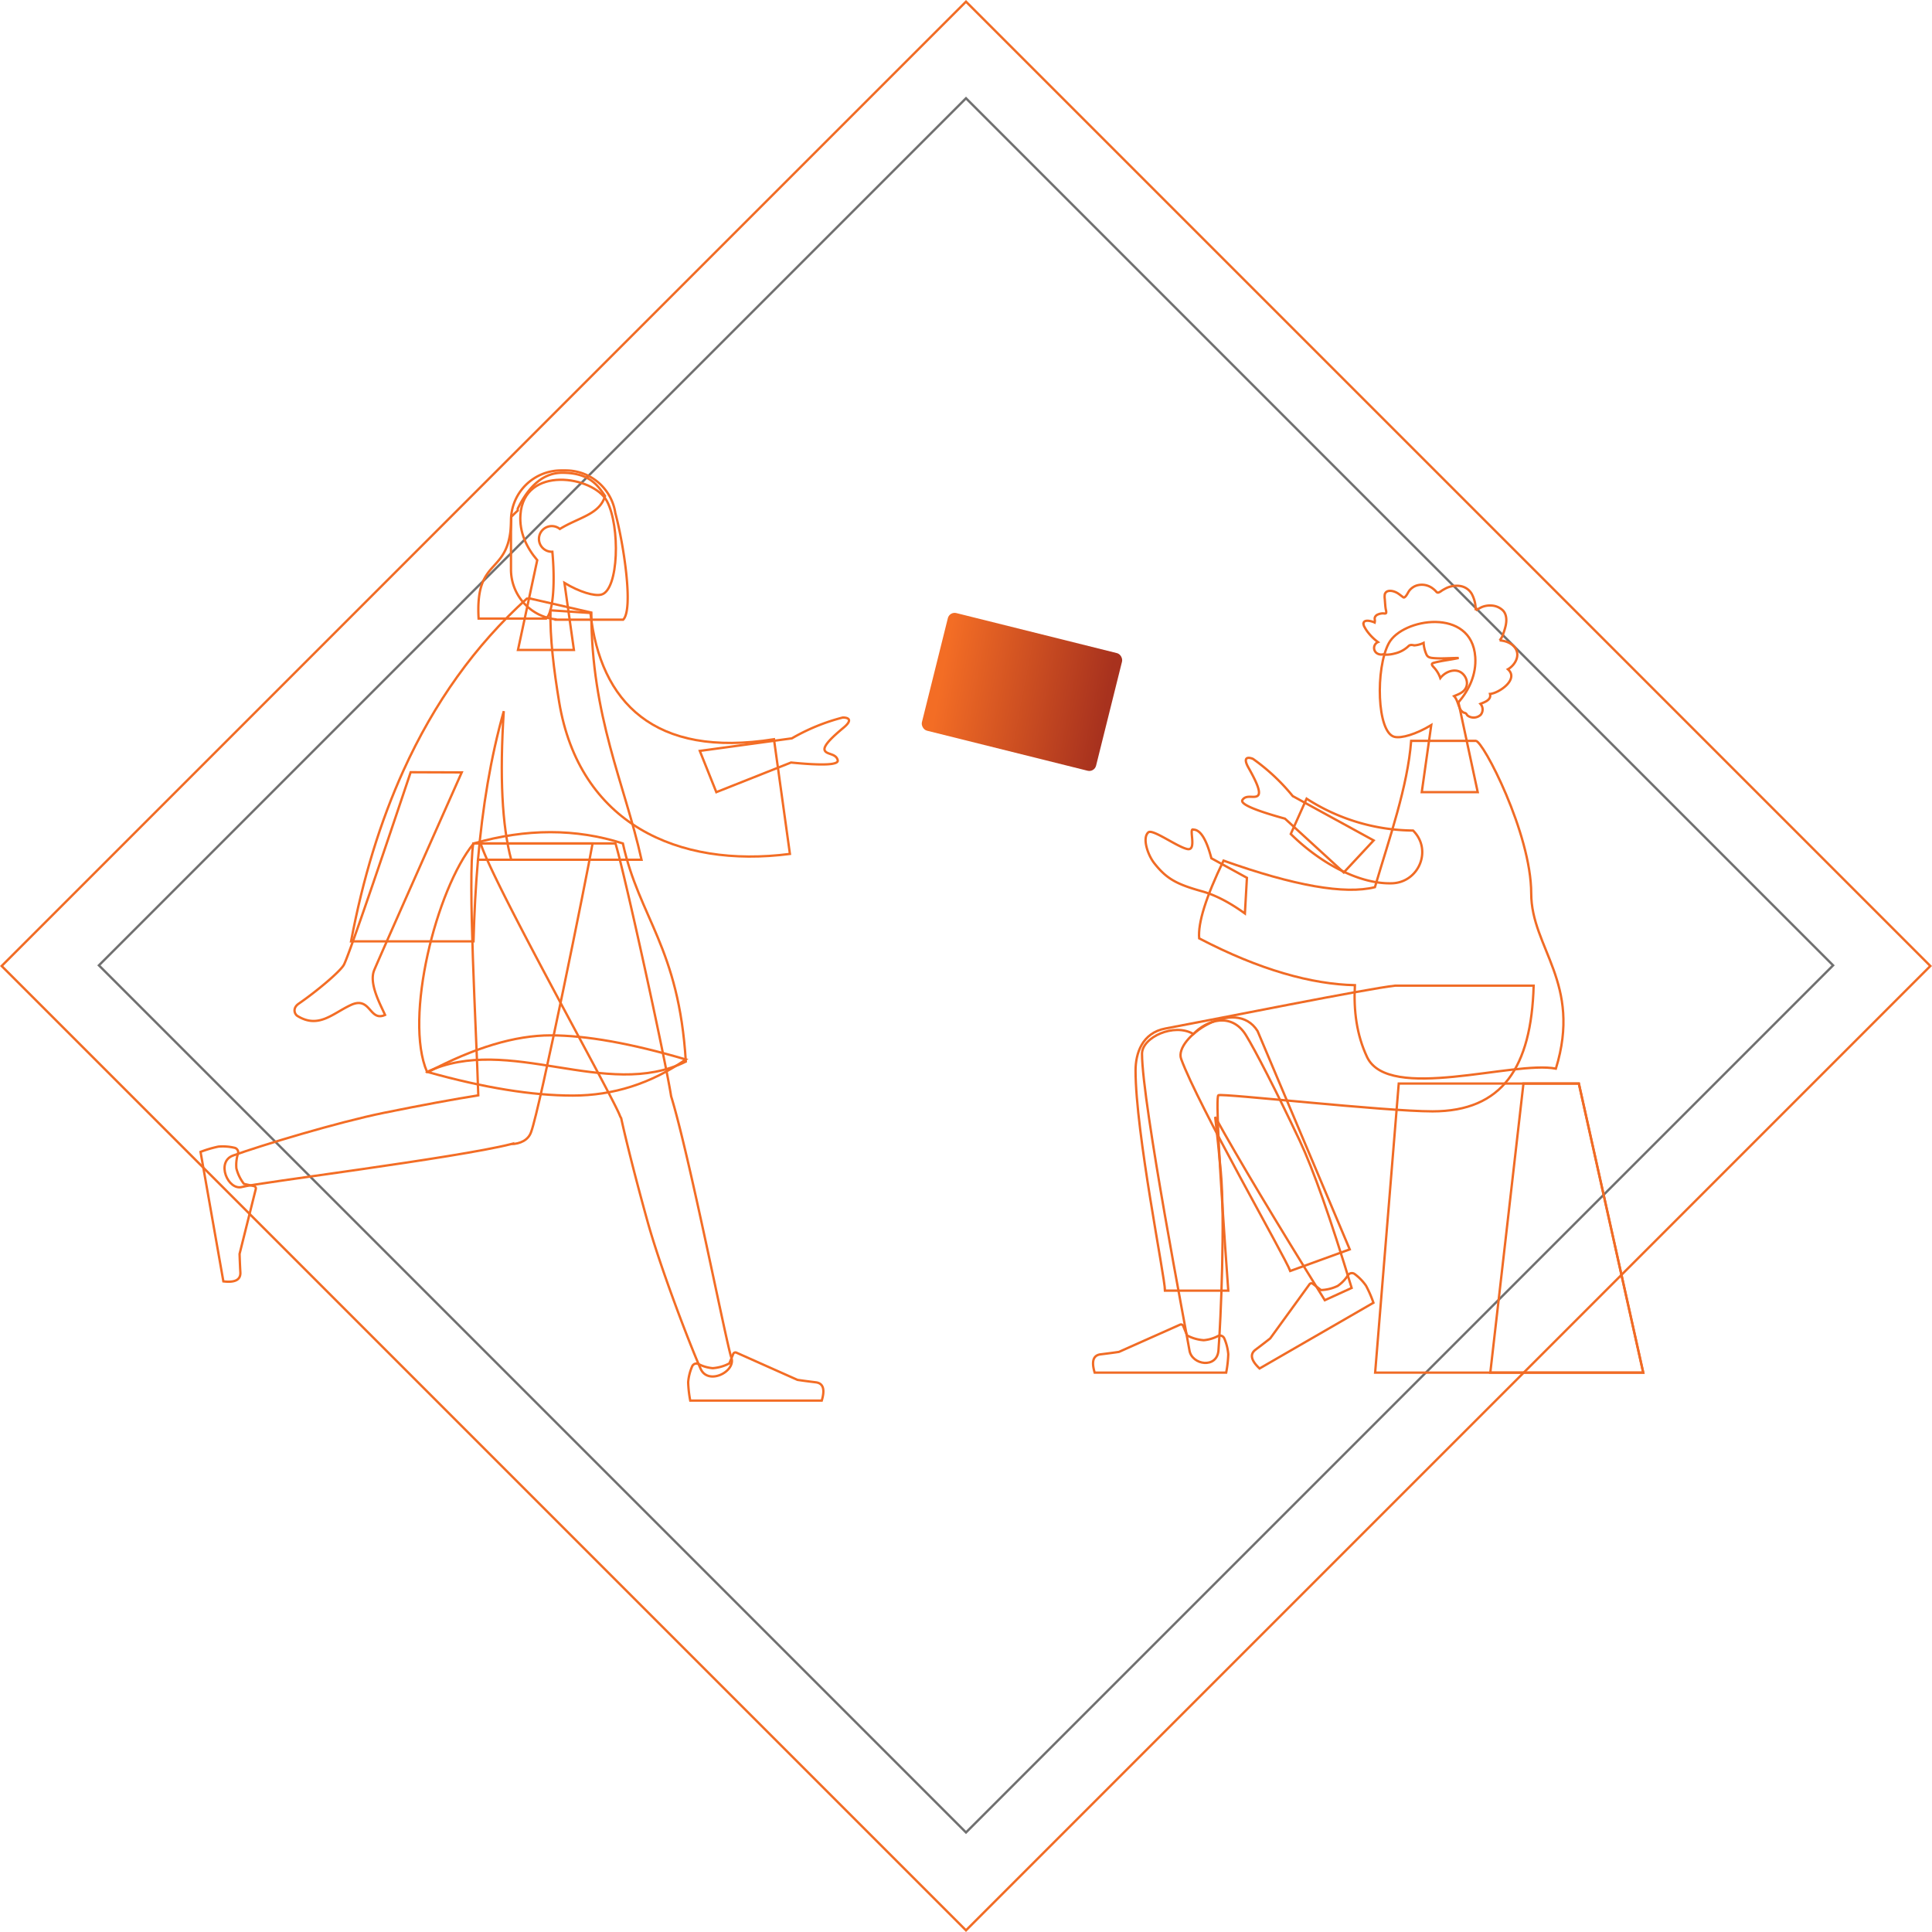 <svg xmlns="http://www.w3.org/2000/svg" xmlns:xlink="http://www.w3.org/1999/xlink" width="828.729" height="828.729" viewBox="0 0 828.729 828.729">
  <defs>
    <linearGradient id="linear-gradient" x1="0.043" y1="0.479" x2="0.969" y2="0.445" gradientUnits="objectBoundingBox">
      <stop offset="0" stop-color="#f36d25"/>
      <stop offset="1" stop-color="#a8321e"/>
    </linearGradient>
    <filter id="Rectangle_10" x="385.718" y="253.25" width="105.293" height="87.083" filterUnits="userSpaceOnUse">
      <feOffset dy="1" input="SourceAlpha"/>
      <feGaussianBlur stdDeviation="3" result="blur"/>
      <feFlood flood-opacity="0.161"/>
      <feComposite operator="in" in2="blur"/>
      <feComposite in="SourceGraphic"/>
    </filter>
  </defs>
  <g id="Group_20" data-name="Group 20" transform="translate(-59.135 -533.208)">
    <g id="Rectangle_11" data-name="Rectangle 11" transform="translate(473.5 574.647) rotate(45)" fill="none" stroke="#707070" stroke-width="1">
      <rect width="527" height="527" stroke="none"/>
      <rect x="0.5" y="0.5" width="526" height="526" fill="none"/>
    </g>
    <g id="Rectangle_12" data-name="Rectangle 12" transform="translate(473.5 533.208) rotate(45)" fill="none" stroke="#f16c25" stroke-width="1">
      <rect width="586" height="586" stroke="none"/>
      <rect x="0.5" y="0.5" width="585" height="585" fill="none"/>
    </g>
    <g id="Group_19" data-name="Group 19" transform="translate(126 -113)">
      <g id="Group_15" data-name="Group 15" transform="translate(-8 844)">
        <g id="humaaans_sitting-2" data-name="humaaans/sitting-2" transform="translate(371 14)">
          <g id="A-Human_Sitting" data-name="A-Human/Sitting" transform="translate(340 24) rotate(180)">
            <g id="Head_Front_Rad" data-name="Head/Front/Rad" transform="translate(82)">
              <g id="Head" transform="translate(54 -31)">
                <path id="Path_46" data-name="Path 46" d="M8.262-34.49C3.654-29.081.536-22.453,1.057-15.025c1.5,21.4,31.292,16.693,37.087,5.892s5.106-38.2-2.383-40.13c-2.987-.77-9.349,1.116-15.825,5.019L24-73H0Z" fill="none" stroke="#f06b25" stroke-width="1" fill-rule="evenodd"/>
              </g>
              <path id="hair" d="M95.407,38.9A7.5,7.5,0,0,0,96.97,36a29.388,29.388,0,0,0,1-3.3c.5-2.249.509-4.836-1.1-6.582a7.548,7.548,0,0,0-5-2.165,9.187,9.187,0,0,0-3.545.449c-1.129.371-2.1,1.111-3.2,1.57a14.306,14.306,0,0,0-1.687-7.03,7.008,7.008,0,0,0-5.218-3.4,10.347,10.347,0,0,0-6.357,1.28c-.494.267-.984.547-1.453.865a4.071,4.071,0,0,1-1.261.693c-.513.121-.768-.176-1.1-.55a8.368,8.368,0,0,0-1.3-1.168,7.647,7.647,0,0,0-7.155-1.23,6.649,6.649,0,0,0-2.917,2.109c-.666.873-1.14,2.258-2.059,2.866-.39.258-.665-.084-1.02-.337-.533-.38-1.042-.8-1.581-1.169a7.242,7.242,0,0,0-2.457-1.111c-1.286-.3-3.064-.228-3.432,1.457a6.954,6.954,0,0,0,.012,1.947c.061.876.125,1.751.2,2.625a18.954,18.954,0,0,0,.256,1.957,2.863,2.863,0,0,1,.127,1.343c-.186.435-1.046.188-1.413.2a5.582,5.582,0,0,0-2.124.467,2.286,2.286,0,0,0-1.285,1.189,2.136,2.136,0,0,0-.036,1.118,3.335,3.335,0,0,1-.068,1.147c-.974-.48-4.349-1.545-4.774.2a2.731,2.731,0,0,0,.426,1.728,14.978,14.978,0,0,0,1.573,2.395,21.412,21.412,0,0,0,4.19,4.065,2.746,2.746,0,0,0-.716,4.6,3.4,3.4,0,0,0,2.5.724,5.525,5.525,0,0,1,1.033-.082,2.47,2.47,0,0,0,.468.158,13.928,13.928,0,0,0,3.832-.486,12.636,12.636,0,0,0,5.844-3.056,1.8,1.8,0,0,1,1.352-.621c.5.005,1,.143,1.5.156a10.791,10.791,0,0,0,3.761-1.048,14.189,14.189,0,0,0,1.232,5c.556,1.223,1.717,1.4,2.858,1.508,3.649.343,7.31-.04,10.963-.035-3.536.8-7.191,1.129-10.7,2.069-1.584.425-.375,1.493.3,2.233a12.87,12.87,0,0,1,2.52,4.32c1.73-2.255,4.788-3.741,7.5-3.048,2.993.765,5.1,4.813,3.187,7.723-1.111,1.689-3.118,2.341-4.788,3.067,1.3,1.354,1.618,3.354,2.4,5.039a3.606,3.606,0,0,0,1.794,2.06,2.1,2.1,0,0,1,.947.377c.313.323.387.684.786.961a4.434,4.434,0,0,0,5.494-.423,3.586,3.586,0,0,0-.122-4.7c1.7-.708,4.791-1.618,4.116-4.263,3.679-.244,12.611-6.211,7.674-10.571,2.71-1.531,5.2-5.274,3.459-8.574-1.34-2.541-4.457-3.676-7.015-3.811" transform="translate(140) rotate(180)" fill="none" stroke="#f06b25" stroke-width="1" fill-rule="evenodd"/>
            </g>
            <g id="Bottom_Sitting_Skinny-Jeans-1" data-name="Bottom/Sitting/Skinny-Jeans-1" transform="translate(0 -187)">
              <g id="Objects_Seat_Cube" data-name="Objects/Seat/Cube" transform="translate(10 -42)">
                <g id="Seat" transform="translate(55)">
                  <path id="Seat-Stuff" d="M27.623,0h77.255L115-124H0Z" fill="none" stroke="#f06b25" stroke-width="1" fill-rule="evenodd"/>
                  <path id="Seat-Stuff-2" data-name="Seat-Stuff" d="M27.623,0h23.76L65.6-124H0Z" fill="none" stroke="#f06b25" stroke-width="1" fill-rule="evenodd"/>
                </g>
              </g>
              <path id="Skin" d="M257.953-20.756c8.237,4.946,22.056-1.409,22.047-8.482-.028-21.164-19.343-120.913-20.352-127.218s-11.812-7.971-12.441-.021c-1,12.651-2.861,56.444-1,76.715.768,8.367,1.6,16.336,2.41,23.445q-15.2-27.455-47.024-78.616l-11.517,5.262q13.565,44.694,22.247,63.106c9.91,21.017,19.2,39.015,23.113,45.354C241.588-11.24,252.3-14.719,257.953-20.756Z" fill="none" stroke="#f06b25" stroke-width="1" fill-rule="evenodd"/>
              <path id="LegLower" d="M208.819-123.34l5.118,101.51c3.688,17.552,34.907,9.406,34.894,0-.029-21.355-12.857-95.127-12.866-101.489Z" transform="translate(36.859 74.197) rotate(-20)" fill="none" stroke="#f06b25" stroke-width="1" fill-rule="evenodd"/>
              <g id="Accessories_Shoe_Flat-Sneaker" data-name="Accessories/Shoe/Flat-Sneaker" transform="matrix(0.866, -0.5, 0.5, 0.866, 199.086, -100.429)">
                <path id="shoe" d="M2.678-25.4A21.472,21.472,0,0,1,1-32.106,50.177,50.177,0,0,1,1.9-40H58.3q2.2,7.268-2.538,7.848T47.9-31.106L21.68-19.419a1,1,0,0,1-1.321-.506l-.011-.026-1.685-4.088a17.984,17.984,0,0,0-7.127-2.046,16.139,16.139,0,0,0-6.152,1.8h0a2,2,0,0,1-2.652-.985Q2.7-25.335,2.678-25.4Z" fill="none" stroke="#f06b25" stroke-width="1" fill-rule="evenodd"/>
              </g>
              <g id="Accessories_Shoe_Flat-Sneaker-2" data-name="Accessories/Shoe/Flat-Sneaker" transform="translate(242 -126)">
                <path id="shoe-2" data-name="shoe" d="M2.678-25.4A21.472,21.472,0,0,1,1-32.106,50.177,50.177,0,0,1,1.9-40H58.3q2.2,7.268-2.538,7.848T47.9-31.106L21.68-19.419a1,1,0,0,1-1.321-.506l-.011-.026-1.685-4.088a17.984,17.984,0,0,0-7.127-2.046,16.139,16.139,0,0,0-6.152,1.8h0a2,2,0,0,1-2.652-.985Q2.7-25.335,2.678-25.4Z" fill="none" stroke="#f06b25" stroke-width="1" fill-rule="evenodd"/>
              </g>
              <path id="Leg-and-Butt" d="M282.77-36.433c0-26.567-12.617-88.537-12.625-94.387L243-130.841Q248.96-47.9,247.227-47c-1.733.894-71.051-6.921-91.84-6.921C125.408-53.925,113.006-35.02,112,0h59.386c12.092-1.294,75.162-14.015,98.586-18.388C280-20.261,282.77-29.115,282.77-36.433Z" fill="none" stroke="#f06b25" stroke-width="1" fill-rule="evenodd"/>
            </g>
            <g id="Body_Pointing-Forward" data-name="Body/Pointing-Forward" transform="translate(22 -82)">
              <path id="Skin-2" data-name="Skin" d="M158.638-42.7l34.71,19.01A85.863,85.863,0,0,0,210.409-7.72c1.712.715,4.705,1.147,1.906-3.822s-5.521-10.321-4.094-11.852,4.983.608,6.684-1.936q1.7-2.543-18.228-8.036L171.456-56.458ZM213-58.74l15.247,8.376q3.209,12.21,7.672,12.287c2.286,1.063-1.695-9.223,2.638-8.331s14.908,8.757,16.73,7.16c2.7-2.363.292-9.617-2.54-13.225-5.293-6.745-9.676-9.051-20.508-12.071q-8.5-2.369-18.37-9.5Z" fill="none" stroke="#f06b25" stroke-width="1" fill-rule="evenodd"/>
              <path id="Sleeve" d="M142.858-34.75A85.286,85.286,0,0,1,190.1-28.386l4.34-16.026c-13.638-9.829-31.731-16.814-46.156-14.112C136.92-56.4,133.272-41.66,142.858-34.75Z" transform="translate(-4.801 -26.491) rotate(9)" fill="none" stroke="#f06b25" stroke-width="1" fill-rule="evenodd"/>
              <path id="Clothes" d="M158.1-62.761q19.36-4.828,64.932,11.388,11.3-23.385,10.451-33.344c-26.062-13.614-48.4-19.684-66.8-20.084.585-10.92-.744-21.31-5.209-30.8-9.179-19.518-62.929-1.442-81-5C69.155-103.851,91.038-88.914,91.056-65.4,91.075-39.642,111.754,0,114.8,0h27.747C144.075-19.669,151.78-41.346,158.1-62.761Z" fill="none" stroke="#f06b25" stroke-width="1" fill-rule="evenodd"/>
            </g>
          </g>
        </g>
        <g transform="matrix(1, 0, 0, 1, -58.86, -197.79)" filter="url(#Rectangle_10)">
          <rect id="Rectangle_10-2" data-name="Rectangle 10" width="77" height="52" rx="3" transform="translate(407.3 261.25) rotate(14)" fill="url(#linear-gradient)"/>
        </g>
        <g id="humaaans_standing-8" data-name="humaaans/standing-8" transform="translate(-12.681 -50)">
          <g id="A-Human_Standing" data-name="A-Human/Standing" transform="translate(40 27)">
            <g id="Head_Front_Long" data-name="Head/Front/Long" transform="translate(82)">
              <path id="Hair-Back" d="M95.762,45.29c3.447,12.7,7.939,41.254,3.355,45.732h-29l-.009-.154A21.5,21.5,0,0,1,51,69.5v-21A21.5,21.5,0,0,1,72.5,27h2A21.505,21.505,0,0,1,95.762,45.29Z" fill="none" stroke="#f36d25" stroke-width="1" fill-rule="evenodd"/>
              <g id="Head-2" data-name="Head" transform="translate(54 31)">
                <path id="Path_47" data-name="Path 47" d="M8.262,34.49C3.654,29.081.536,22.453,1.057,15.025c1.5-21.4,31.292-16.693,37.087-5.892s5.106,38.2-2.383,40.13c-2.987.77-9.349-1.116-15.825-5.019L24,73H0Z" fill="none" stroke="#f36d25" stroke-width="1" fill-rule="evenodd"/>
              </g>
              <path id="Hair-Front" d="M68.75,61.875c1.106,11.878.663,25.442-2.633,28.662h-29c-1.616-28.074,14-17.2,14-43.634.974-.951,1.894-1.893,2.8-2.7l-.032-.777Q61.421,28,73,28c11.58,0,15.235,5.388,18.347,9.963C89.022,45.948,79.99,47.132,71.966,52.11A5.5,5.5,0,1,0,68.5,61.88Q68.626,61.88,68.75,61.875Z" fill="none" stroke="#f36d25" stroke-width="1" fill-rule="evenodd"/>
            </g>
            <g id="Bottom_Standing_Skirt" data-name="Bottom/Standing/Skirt" transform="translate(0 187)">
              <path id="Skirt-Shadow" d="M97.408,98.088q35.984,10.065,62.092,10.065t48.5-15.5q-35.214-10.331-58-10.331T97.408,98.088Z" fill="none" stroke="#f36d25" stroke-width="1" fill-rule="evenodd"/>
              <path id="Leg" d="M180.267,117.824a5.657,5.657,0,0,1-.582-1.136C176.479,108.208,125.117,16.726,120,0h57.826c3.89,12.717,21.4,92.52,23.865,108.442,7.775,25.115,23.784,106.454,25.828,112.088,2.15,5.928-9.947,12.1-13.17,4.816-5.129-11.6-17.35-43.681-22.792-63.271C186.456,143.708,182.3,127.185,180.267,117.824Z" fill="none" stroke="#f36d25" stroke-width="1" fill-rule="evenodd"/>
              <path id="Leg-2" data-name="Leg" d="M132.957,128.994c-23.482,5.935-109.373,16.664-115.267,18.347-6.063,1.731-11.38-10.767-3.885-13.474,11.925-4.308,44.784-14.261,64.707-18.322,16.025-3.267,30.647-5.933,40.465-7.494-.832-27.577-4.634-93.757-2.142-108.05H168c-2.39,13.707-22.59,113.718-26.344,123.729-1.191,3.574-4.747,5.153-8.7,5.265Z" fill="none" stroke="#f36d25" stroke-width="1" fill-rule="evenodd"/>
              <g id="Accessories_Shoe_Flat-Sneaker-3" data-name="Accessories/Shoe/Flat-Sneaker" transform="translate(38.9 123.49) rotate(80)">
                <path id="shoe-3" data-name="shoe" d="M2.678,25.4A21.472,21.472,0,0,0,1,32.106,50.177,50.177,0,0,0,1.9,40H58.3q2.2-7.268-2.538-7.848T47.9,31.106L21.68,19.419a1,1,0,0,0-1.321.506l-.011.026-1.685,4.088a17.984,17.984,0,0,1-7.127,2.046,16.139,16.139,0,0,1-6.152-1.8h0a2,2,0,0,0-2.652.985Q2.7,25.335,2.678,25.4Z" fill="none" stroke="#f36d25" stroke-width="1" fill-rule="evenodd"/>
              </g>
              <g id="Accessories_Shoe_Flat-Sneaker-4" data-name="Accessories/Shoe/Flat-Sneaker" transform="translate(208 199)">
                <path id="shoe-4" data-name="shoe" d="M2.678,25.4A21.472,21.472,0,0,0,1,32.106,50.177,50.177,0,0,0,1.9,40H58.3q2.2-7.268-2.538-7.848T47.9,31.106L21.68,19.419a1,1,0,0,0-1.321.506l-.011.026-1.685,4.088a17.984,17.984,0,0,1-7.127,2.046,16.139,16.139,0,0,1-6.152-1.8h0a2,2,0,0,0-2.652.985Q2.7,25.335,2.678,25.4Z" fill="none" stroke="#f36d25" stroke-width="1" fill-rule="evenodd"/>
              </g>
              <path id="Skirt" d="M117,0q33.82-9.676,64,0c7,31.937,24.009,44.613,27,93.579-34,16.894-76-12.048-111,4.426C87,74.961,101,19.465,117,0Z" fill="none" stroke="#f36d25" stroke-width="1" fill-rule="evenodd"/>
            </g>
            <g id="Body_Long-Sleeve" data-name="Body/Long-Sleeve" transform="translate(22 82)">
              <path id="Skin-3" data-name="Skin" d="M192,65.311l39.483-5.386A86.07,86.07,0,0,1,253.281,51c1.867-.055,4.836.624.412,4.312s-8.913,7.768-8.125,9.736,4.9,1.236,5.584,4.263q.682,3.027-20.032.984L199.084,83ZM67.97,74.45l21.9.082q-36.017,81.051-37.559,84.874c-2.314,5.735,2.583,14.468,4.677,19.162-6.82,3.052-6.093-8.25-14.7-4.248-7.853,3.653-13.826,10.273-22.9,4.675-1.115-.688-2.338-3.28.616-5.3,7.358-5.045,17.961-13.875,19.393-16.781Q42.328,150.963,67.97,74.45Z" fill="none" stroke="#f36d25" stroke-width="1" fill-rule="evenodd"/>
              <path id="Clothes-Back" d="M123.474,9.669l17.179-.356C148.189,47,173.2,69.034,223.79,56.408l11.1,48.411c-47.4,10.391-91.133-5.126-104.3-56.344C127.188,35.216,124.2,21.368,123.474,9.669Z" transform="translate(5.788 -15.394) rotate(5)" fill="none" stroke="#f36d25" stroke-width="1" fill-rule="evenodd"/>
              <path id="Clothes-2" data-name="Clothes" d="M119.491.016l25.977,5.949C145.468,50.644,159.7,79.15,167,112H96.844c-.988,11.351-1.6,23.018-1.911,35H42.4c5.059-26.918,12.506-51.246,22.417-73.152Q84.665,29.981,117.776,0h1.7Z" fill="none" stroke="#f36d25" stroke-width="1" fill-rule="evenodd"/>
              <path id="Shade" d="M107.912,48.259Q105.2,90.021,111.1,112H96.844c1.958-22.486,5.412-43.733,11.069-63.741Z" fill="none" stroke="#f36d25" stroke-width="1" fill-rule="evenodd"/>
            </g>
          </g>
        </g>
      </g>
    </g>
  </g>
</svg>
